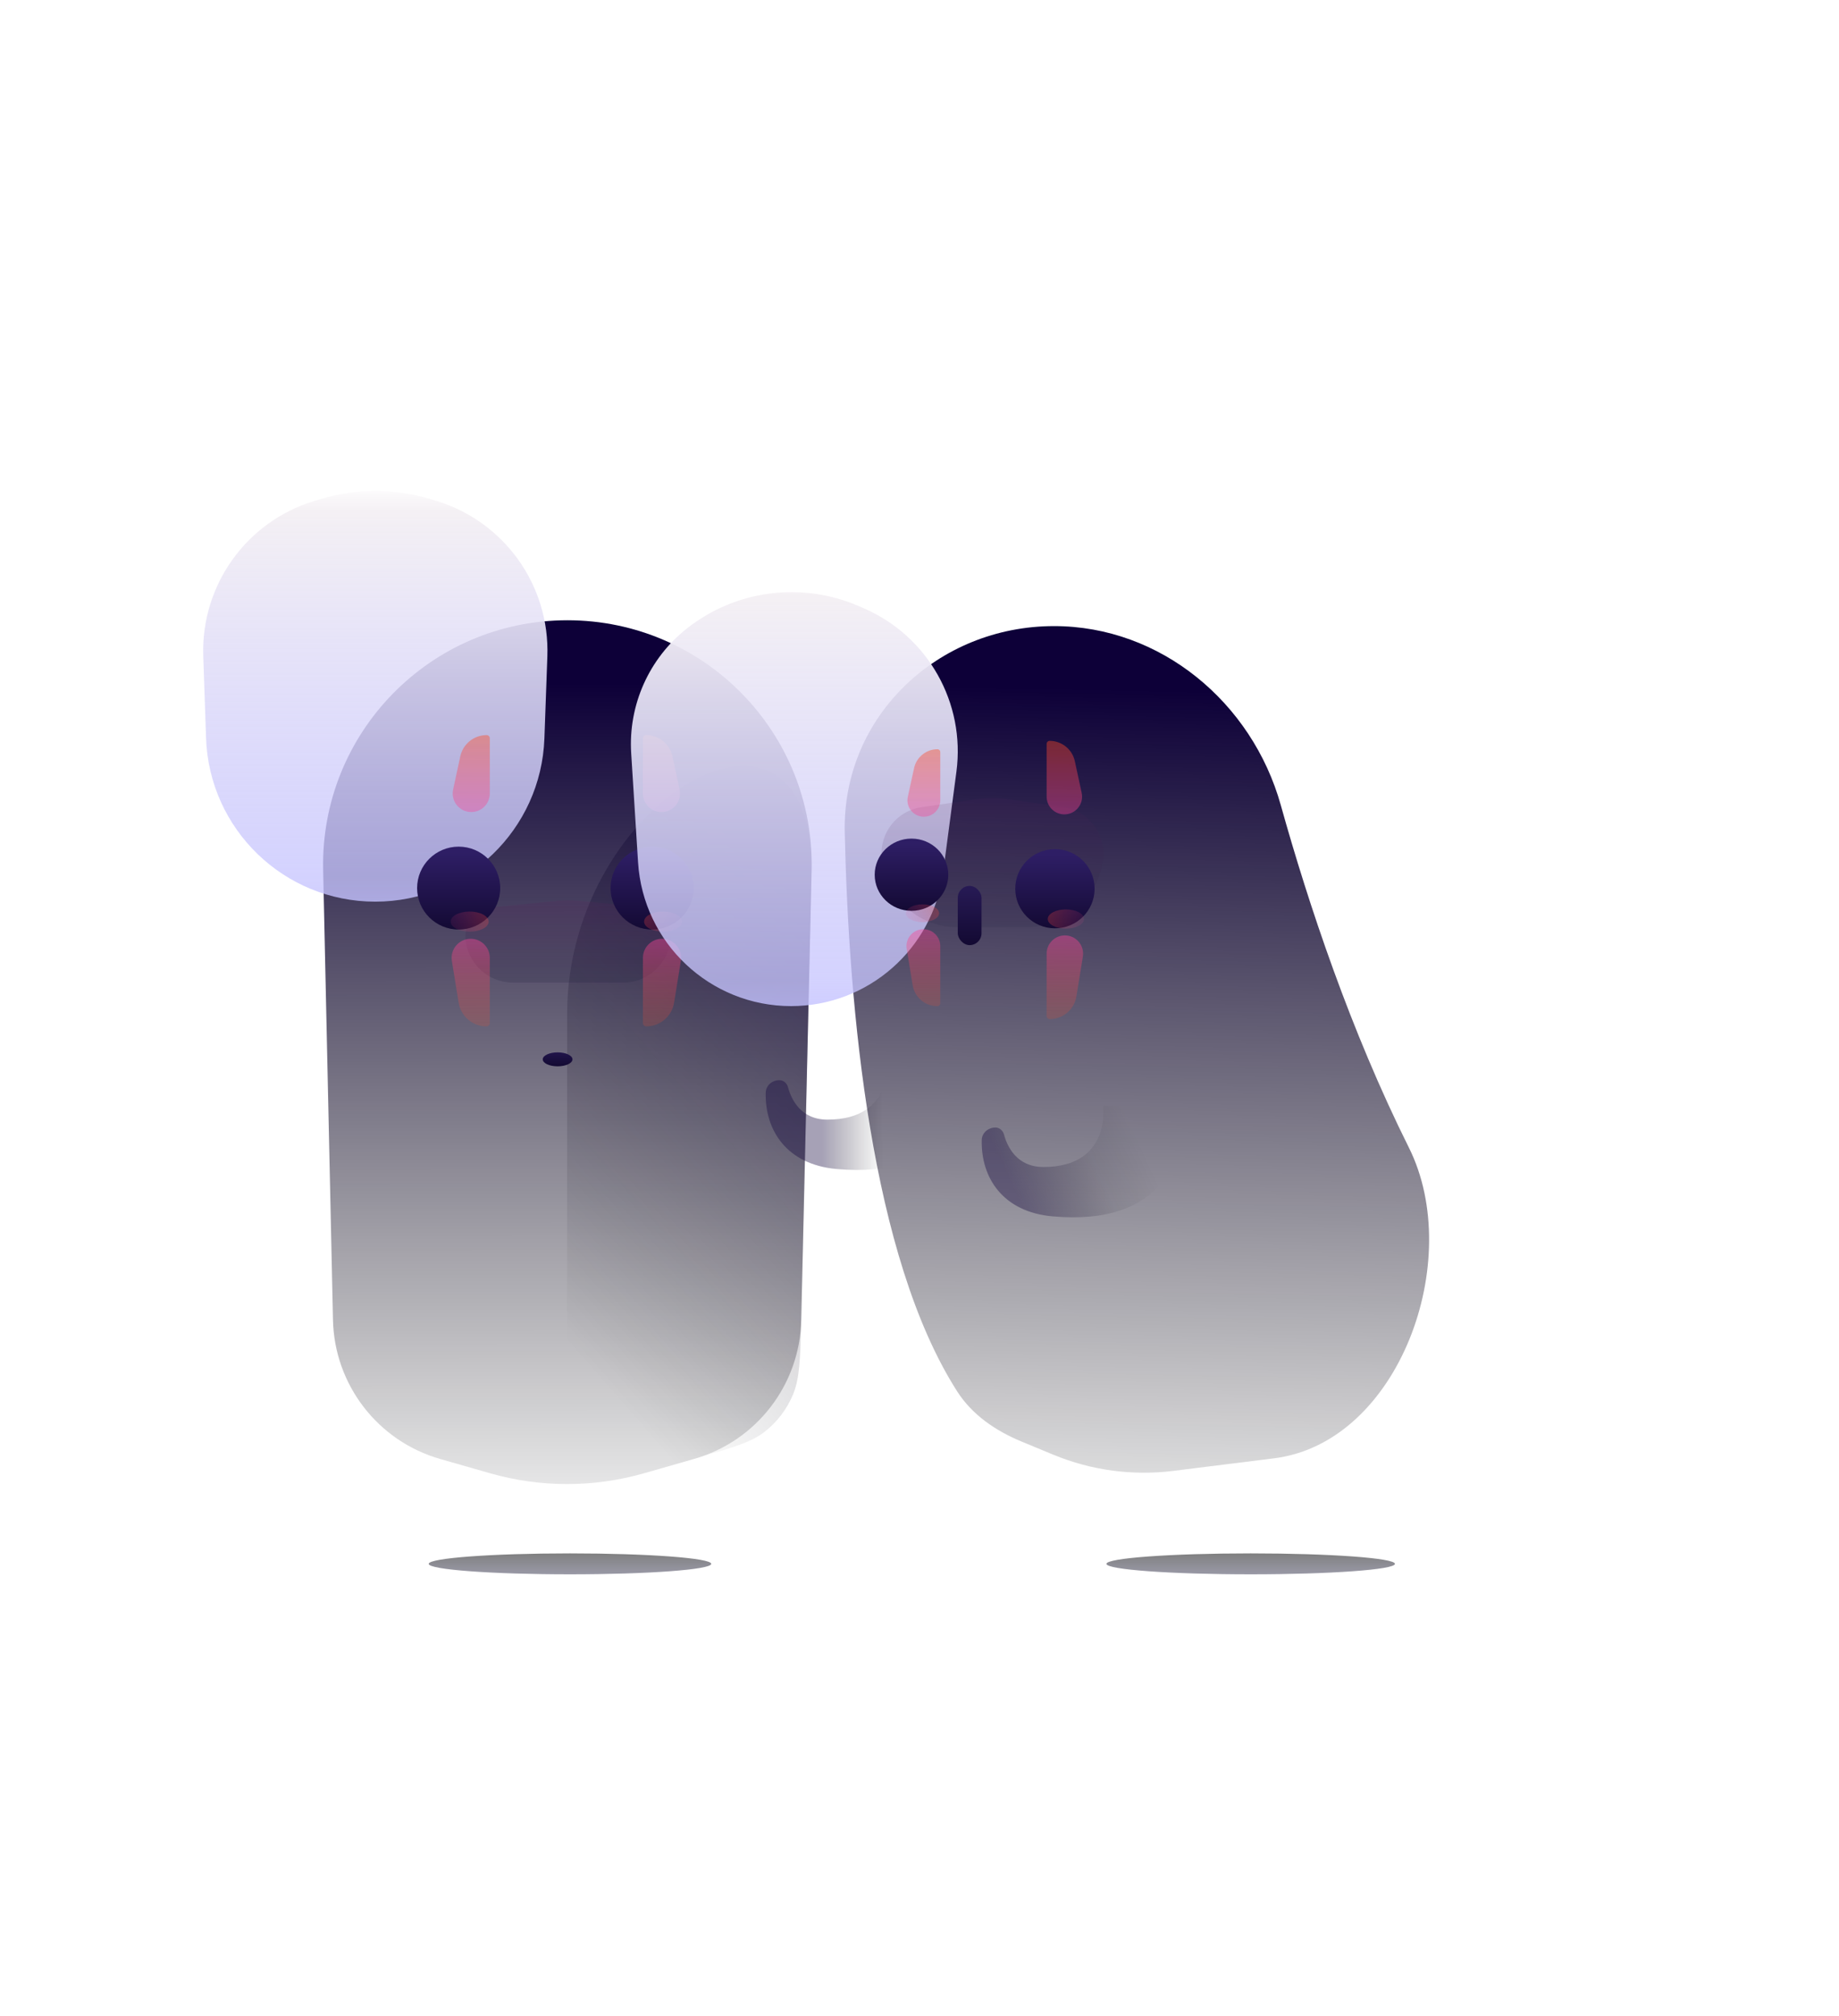<svg width="356" height="390" viewBox="0 0 356 390" fill="none" xmlns="http://www.w3.org/2000/svg">
<g id="ilustra&#195;&#167;&#195;&#163;o">
<g id="Group 10">
<g id="Ellipse 5" opacity="0.5" filter="url(#filter0_f_257087_1299)">
<ellipse cx="110.337" cy="302.559" rx="27.349" ry="2.025" fill="url(#paint0_linear_257087_1299)"/>
</g>
<g id="Group 6">
<path id="Rectangle 1" d="M62.557 168.327C61.977 141.809 83.315 120 109.839 120C136.385 120 157.732 141.845 157.119 168.385L155.111 255.418C154.822 267.936 146.423 278.811 134.384 282.254L124.674 285.032C114.935 287.817 104.611 287.817 94.872 285.032L85.205 282.267C73.144 278.817 64.734 267.915 64.46 255.372L62.557 168.327Z" fill="url(#paint1_linear_257087_1299)"/>
<path id="Rectangle 2" opacity="0.6" d="M109.789 196.153C109.805 154.09 158.044 127.323 157.074 169.375L155.09 255.306C154.915 262.88 154.828 266.667 153.496 269.837C152.315 272.65 150.445 275.106 148.066 276.969C145.385 279.07 141.811 280.092 134.662 282.136L121.865 285.796C115.847 287.517 112.838 288.377 109.753 288.377L109.789 196.153Z" fill="url(#paint2_linear_257087_1299)"/>
<g id="Group 1" filter="url(#filter1_d_257087_1299)">
<g id="Rectangle 3" filter="url(#filter2_ii_257087_1299)">
<path d="M76.54 164.137C76.072 150.407 84.903 138.08 98.054 134.107L99.287 133.735C106.187 131.65 113.549 131.65 120.45 133.735L121.623 134.089C134.804 138.071 143.645 150.437 143.15 164.197L142.58 180.043C141.945 197.671 127.471 211.634 109.831 211.634C92.168 211.634 77.682 197.634 77.081 179.981L76.54 164.137Z" fill="url(#paint3_linear_257087_1299)"/>
</g>
<g id="Rectangle 4" opacity="0.2" filter="url(#filter3_f_257087_1299)">
<path d="M90.121 196.686C89.796 193.545 92.086 190.739 95.227 190.425L107.902 189.162C109.286 189.024 110.68 189.024 112.063 189.162L124.696 190.421C127.856 190.736 130.152 193.568 129.808 196.724C129.295 201.428 125.322 204.991 120.591 204.991H99.328C94.585 204.991 90.609 201.404 90.121 196.686Z" fill="url(#paint4_linear_257087_1299)"/>
</g>
</g>
<g id="Subtract" filter="url(#filter4_dd_257087_1299)">
<path d="M112.946 199.637C112.946 200.383 111.658 200.987 110.069 200.987C108.481 200.987 107.193 200.383 107.193 199.637C107.193 198.892 108.481 198.288 110.069 198.288C111.658 198.288 112.946 198.892 112.946 199.637Z" fill="url(#paint5_linear_257087_1299)"/>
</g>
<g id="Group 4">
<g id="Group 2">
<g id="Ellipse 1" filter="url(#filter5_dd_257087_1299)">
<ellipse cx="90.912" cy="166.504" rx="8.042" ry="8.018" fill="url(#paint6_linear_257087_1299)"/>
</g>
<ellipse id="Ellipse 2" cx="90.912" cy="178.302" rx="3.676" ry="1.947" fill="url(#paint7_linear_257087_1299)"/>
<path id="Rectangle 5" d="M89.103 146.338C89.622 143.936 91.746 142.221 94.204 142.221C94.543 142.221 94.818 142.496 94.818 142.835V153.52C94.818 155.504 93.21 157.112 91.226 157.112C88.937 157.112 87.232 154.999 87.715 152.762L89.103 146.338Z" fill="url(#paint8_linear_257087_1299)"/>
<path id="Rectangle 6" d="M88.787 193.994C89.217 196.636 91.499 198.576 94.175 198.576C94.53 198.576 94.818 198.289 94.818 197.934V185.32C94.818 183.279 93.163 181.624 91.121 181.624C88.843 181.624 87.107 183.665 87.473 185.914L88.787 193.994Z" fill="url(#paint9_linear_257087_1299)"/>
</g>
<g id="Group 3">
<g id="Ellipse 1_2" filter="url(#filter6_dd_257087_1299)">
<ellipse cx="8.042" cy="8.018" rx="8.042" ry="8.018" transform="matrix(-1 0 0 1 136.407 158.486)" fill="url(#paint10_linear_257087_1299)"/>
</g>
<ellipse id="Ellipse 2_2" cx="3.676" cy="1.947" rx="3.676" ry="1.947" transform="matrix(-1 0 0 1 132.041 176.355)" fill="url(#paint11_linear_257087_1299)"/>
<path id="Rectangle 5_2" d="M130.173 146.338C129.654 143.936 127.53 142.221 125.073 142.221C124.734 142.221 124.459 142.496 124.459 142.835V153.52C124.459 155.504 126.067 157.112 128.05 157.112C130.339 157.112 132.044 154.999 131.561 152.762L130.173 146.338Z" fill="url(#paint12_linear_257087_1299)"/>
<path id="Rectangle 6_2" d="M130.489 193.994C130.059 196.636 127.777 198.576 125.101 198.576C124.746 198.576 124.459 198.289 124.459 197.934V185.32C124.459 183.279 126.114 181.624 128.155 181.624C130.433 181.624 132.169 183.665 131.803 185.914L130.489 193.994Z" fill="url(#paint13_linear_257087_1299)"/>
</g>
</g>
</g>
</g>
<g id="Group 5">
<path id="Vector 7" d="M160.18 216.616C173.349 216.616 171.739 204.747 171.739 204.747H187.688C187.688 214.706 183.409 228.086 161.936 226.165C152.27 225.3 148.068 218.652 148.229 211.406C148.26 210.003 149.478 208.976 150.882 208.976C151.673 208.976 152.343 209.579 152.547 210.343C153.132 212.541 154.926 216.616 160.18 216.616Z" fill="url(#paint14_linear_257087_1299)"/>
<path id="Rectangle 1_2" d="M163.529 161.045C163.025 138.586 181.58 121.131 204.045 121.131C224.676 121.131 242.381 135.898 247.938 155.766C253.29 174.9 261.406 199.329 272.742 222.038C283.616 243.82 270.808 279.123 246.649 282.137L227.121 284.574C219.248 285.556 211.254 284.479 203.921 281.447L197.754 278.896C192.771 276.836 188.21 273.749 185.302 269.207C168.607 243.128 164.296 195.293 163.529 161.045Z" fill="url(#paint15_linear_257087_1299)"/>
<g id="Ellipse 6" opacity="0.5" filter="url(#filter7_f_257087_1299)">
<ellipse cx="242.114" cy="302.559" rx="27.924" ry="2.025" fill="url(#paint16_linear_257087_1299)"/>
</g>
<path id="Vector 6" d="M202 225.779C215.168 225.779 213.559 213.911 213.559 213.911H229.507C229.507 223.869 225.228 237.249 203.755 235.328C194.089 234.463 189.888 227.815 190.048 220.569C190.079 219.166 191.298 218.14 192.701 218.14C193.493 218.14 194.162 218.742 194.366 219.507C194.952 221.704 196.746 225.779 202 225.779Z" fill="url(#paint17_linear_257087_1299)"/>
<g id="Group 11">
<g id="Group 1_2" filter="url(#filter8_d_257087_1299)">
<g id="Rectangle 5_3" filter="url(#filter9_ii_257087_1299)">
<path d="M168.944 161.69C168.356 152.357 172.383 143.33 179.72 137.534C189.197 130.047 202.03 128.397 213.093 133.242L214.12 133.692C226.41 139.075 233.66 151.936 231.902 165.237L229.317 184.798C227.366 199.558 214.782 210.589 199.893 210.589C184.227 210.589 171.258 198.412 170.273 182.777L168.944 161.69Z" fill="url(#paint18_linear_257087_1299)"/>
</g>
<g id="Rectangle 4_2" opacity="0.12" filter="url(#filter10_f_257087_1299)">
<path d="M170.666 186.999C170.332 182.28 173.696 178.102 178.378 177.422L188.79 175.91C191.006 175.588 193.257 175.588 195.473 175.91L205.841 177.416C210.543 178.098 213.915 182.303 213.56 187.04C212.986 194.701 206.603 200.624 198.921 200.624H185.291C177.596 200.624 171.211 194.675 170.666 186.999Z" fill="url(#paint19_linear_257087_1299)"/>
</g>
<g id="Rectangle 8" filter="url(#filter11_dd_257087_1299)">
<rect x="187.535" y="187.337" width="4.596" height="11.454" rx="2.298" fill="url(#paint20_linear_257087_1299)"/>
</g>
</g>
<g id="Group 4_2">
<g id="Group 2_2">
<g id="Ellipse 1_3" filter="url(#filter12_dd_257087_1299)">
<ellipse cx="178.574" cy="166.376" rx="7.123" ry="6.987" fill="url(#paint21_linear_257087_1299)"/>
</g>
<ellipse id="Ellipse 2_3" cx="178.575" cy="176.685" rx="3.217" ry="1.718" fill="url(#paint22_linear_257087_1299)"/>
<path id="Rectangle 5_4" d="M176.953 148.6C177.417 146.473 179.3 144.956 181.477 144.956C181.778 144.956 182.022 145.2 182.022 145.501V154.837C182.022 156.592 180.599 158.014 178.844 158.014C176.816 158.014 175.307 156.14 175.74 154.159L176.953 148.6Z" fill="url(#paint23_linear_257087_1299)"/>
<path id="Rectangle 6_3" d="M176.675 190.611C177.059 192.95 179.081 194.668 181.452 194.668C181.767 194.668 182.022 194.413 182.022 194.098V183.049C182.022 181.242 180.557 179.777 178.75 179.777C176.732 179.777 175.195 181.587 175.522 183.578L176.675 190.611Z" fill="url(#paint24_linear_257087_1299)"/>
</g>
<g id="Group 3_2">
<g id="Ellipse 1_4" filter="url(#filter13_dd_257087_1299)">
<ellipse cx="7.682" cy="7.659" rx="7.682" ry="7.659" transform="matrix(-1 -8.71595e-08 -8.76869e-08 1 214.024 158.872)" fill="url(#paint25_linear_257087_1299)"/>
</g>
<ellipse id="Ellipse 2_4" cx="3.512" cy="1.86" rx="3.512" ry="1.86" transform="matrix(-1 -8.71595e-08 -8.76869e-08 1 209.854 175.941)" fill="url(#paint26_linear_257087_1299)"/>
<path id="Rectangle 5_5" d="M208.069 147.268C207.573 144.973 205.544 143.335 203.197 143.335C202.873 143.335 202.61 143.598 202.61 143.922L202.61 154.128C202.61 156.023 204.146 157.559 206.041 157.559C208.228 157.559 209.857 155.541 209.395 153.404L208.069 147.268Z" fill="url(#paint27_linear_257087_1299)"/>
<path id="Rectangle 6_4" d="M208.371 192.79C207.96 195.313 205.781 197.167 203.224 197.167C202.885 197.167 202.61 196.892 202.61 196.554L202.61 184.504C202.61 182.555 204.191 180.974 206.141 180.974C208.317 180.974 209.975 182.923 209.626 185.071L208.371 192.79Z" fill="url(#paint28_linear_257087_1299)"/>
</g>
</g>
</g>
</g>
</g>
<defs>
<filter id="filter0_f_257087_1299" x="-2.017" y="215.529" width="224.708" height="174.059" filterUnits="userSpaceOnUse" color-interpolation-filters="sRGB">
<feFlood flood-opacity="0" result="BackgroundImageFix"/>
<feBlend mode="normal" in="SourceGraphic" in2="BackgroundImageFix" result="shape"/>
<feGaussianBlur stdDeviation="42.502" result="effect1_foregroundBlur_257087_1299"/>
</filter>
<filter id="filter1_d_257087_1299" x="-29.738" y="11.034" width="279.169" height="291.984" filterUnits="userSpaceOnUse" color-interpolation-filters="sRGB">
<feFlood flood-opacity="0" result="BackgroundImageFix"/>
<feColorMatrix in="SourceAlpha" type="matrix" values="0 0 0 0 0 0 0 0 0 0 0 0 0 0 0 0 0 0 127 0" result="hardAlpha"/>
<feOffset dy="-14.877"/>
<feGaussianBlur stdDeviation="53.13"/>
<feColorMatrix type="matrix" values="0 0 0 0 1 0 0 0 0 0.821 0 0 0 0 0.993 0 0 0 0.37 0"/>
<feBlend mode="normal" in2="BackgroundImageFix" result="effect1_dropShadow_257087_1299"/>
<feBlend mode="normal" in="SourceGraphic" in2="effect1_dropShadow_257087_1299" result="shape"/>
</filter>
<filter id="filter2_ii_257087_1299" x="39.331" y="119.42" width="103.838" height="92.214" filterUnits="userSpaceOnUse" color-interpolation-filters="sRGB">
<feFlood flood-opacity="0" result="BackgroundImageFix"/>
<feBlend mode="normal" in="SourceGraphic" in2="BackgroundImageFix" result="shape"/>
<feColorMatrix in="SourceAlpha" type="matrix" values="0 0 0 0 0 0 0 0 0 0 0 0 0 0 0 0 0 0 127 0" result="hardAlpha"/>
<feOffset dy="-9.563"/>
<feGaussianBlur stdDeviation="9.563"/>
<feComposite in2="hardAlpha" operator="arithmetic" k2="-1" k3="1"/>
<feColorMatrix type="matrix" values="0 0 0 0 0.379 0 0 0 0 0.103 0 0 0 0 0.352 0 0 0 0.31 0"/>
<feBlend mode="normal" in2="shape" result="effect1_innerShadow_257087_1299"/>
<feColorMatrix in="SourceAlpha" type="matrix" values="0 0 0 0 0 0 0 0 0 0 0 0 0 0 0 0 0 0 127 0" result="hardAlpha"/>
<feOffset dx="-37.191" dy="-12.751"/>
<feGaussianBlur stdDeviation="42.504"/>
<feComposite in2="hardAlpha" operator="arithmetic" k2="-1" k3="1"/>
<feColorMatrix type="matrix" values="0 0 0 0 0.356 0 0 0 0 0.165 0 0 0 0 0.762 0 0 0 0.28 0"/>
<feBlend mode="normal" in2="effect1_innerShadow_257087_1299" result="effect2_innerShadow_257087_1299"/>
</filter>
<filter id="filter3_f_257087_1299" x="8.321" y="107.289" width="203.291" height="179.471" filterUnits="userSpaceOnUse" color-interpolation-filters="sRGB">
<feFlood flood-opacity="0" result="BackgroundImageFix"/>
<feBlend mode="normal" in="SourceGraphic" in2="BackgroundImageFix" result="shape"/>
<feGaussianBlur stdDeviation="40.885" result="effect1_foregroundBlur_257087_1299"/>
</filter>
<filter id="filter4_dd_257087_1299" x="95.504" y="189.399" width="29.131" height="29.653" filterUnits="userSpaceOnUse" color-interpolation-filters="sRGB">
<feFlood flood-opacity="0" result="BackgroundImageFix"/>
<feColorMatrix in="SourceAlpha" type="matrix" values="0 0 0 0 0 0 0 0 0 0 0 0 0 0 0 0 0 0 127 0" result="hardAlpha"/>
<feOffset dy="6.376"/>
<feGaussianBlur stdDeviation="5.844"/>
<feColorMatrix type="matrix" values="0 0 0 0 0.599 0 0 0 0 0.28 0 0 0 0 0.85 0 0 0 0.35 0"/>
<feBlend mode="normal" in2="BackgroundImageFix" result="effect1_dropShadow_257087_1299"/>
<feColorMatrix in="SourceAlpha" type="matrix" values="0 0 0 0 0 0 0 0 0 0 0 0 0 0 0 0 0 0 127 0" result="hardAlpha"/>
<feOffset dx="-2.125" dy="-1.063"/>
<feGaussianBlur stdDeviation="3.913"/>
<feColorMatrix type="matrix" values="0 0 0 0 1 0 0 0 0 1 0 0 0 0 1 0 0 0 0.2 0"/>
<feBlend mode="normal" in2="effect1_dropShadow_257087_1299" result="effect2_dropShadow_257087_1299"/>
<feBlend mode="normal" in="SourceGraphic" in2="effect2_dropShadow_257087_1299" result="shape"/>
</filter>
<filter id="filter5_dd_257087_1299" x="75.431" y="154.236" width="30.961" height="35.163" filterUnits="userSpaceOnUse" color-interpolation-filters="sRGB">
<feFlood flood-opacity="0" result="BackgroundImageFix"/>
<feColorMatrix in="SourceAlpha" type="matrix" values="0 0 0 0 0 0 0 0 0 0 0 0 0 0 0 0 0 0 127 0" result="hardAlpha"/>
<feOffset dy="7.438"/>
<feGaussianBlur stdDeviation="3.719"/>
<feColorMatrix type="matrix" values="0 0 0 0 0.603 0 0 0 0 0.39 0 0 0 0 0.875 0 0 0 0.32 0"/>
<feBlend mode="normal" in2="BackgroundImageFix" result="effect1_dropShadow_257087_1299"/>
<feColorMatrix in="SourceAlpha" type="matrix" values="0 0 0 0 0 0 0 0 0 0 0 0 0 0 0 0 0 0 127 0" result="hardAlpha"/>
<feOffset dx="-2.125" dy="-2.125"/>
<feGaussianBlur stdDeviation="1.063"/>
<feColorMatrix type="matrix" values="0 0 0 0 1 0 0 0 0 1 0 0 0 0 1 0 0 0 0.4 0"/>
<feBlend mode="normal" in2="effect1_dropShadow_257087_1299" result="effect2_dropShadow_257087_1299"/>
<feBlend mode="normal" in="SourceGraphic" in2="effect2_dropShadow_257087_1299" result="shape"/>
</filter>
<filter id="filter6_dd_257087_1299" x="112.884" y="154.236" width="30.961" height="35.163" filterUnits="userSpaceOnUse" color-interpolation-filters="sRGB">
<feFlood flood-opacity="0" result="BackgroundImageFix"/>
<feColorMatrix in="SourceAlpha" type="matrix" values="0 0 0 0 0 0 0 0 0 0 0 0 0 0 0 0 0 0 127 0" result="hardAlpha"/>
<feOffset dy="7.438"/>
<feGaussianBlur stdDeviation="3.719"/>
<feColorMatrix type="matrix" values="0 0 0 0 0.603 0 0 0 0 0.39 0 0 0 0 0.875 0 0 0 0.32 0"/>
<feBlend mode="normal" in2="BackgroundImageFix" result="effect1_dropShadow_257087_1299"/>
<feColorMatrix in="SourceAlpha" type="matrix" values="0 0 0 0 0 0 0 0 0 0 0 0 0 0 0 0 0 0 127 0" result="hardAlpha"/>
<feOffset dx="-2.125" dy="-2.125"/>
<feGaussianBlur stdDeviation="1.063"/>
<feColorMatrix type="matrix" values="0 0 0 0 1 0 0 0 0 1 0 0 0 0 1 0 0 0 0.4 0"/>
<feBlend mode="normal" in2="effect1_dropShadow_257087_1299" result="effect2_dropShadow_257087_1299"/>
<feBlend mode="normal" in="SourceGraphic" in2="effect2_dropShadow_257087_1299" result="shape"/>
</filter>
<filter id="filter7_f_257087_1299" x="129.185" y="215.529" width="225.857" height="174.059" filterUnits="userSpaceOnUse" color-interpolation-filters="sRGB">
<feFlood flood-opacity="0" result="BackgroundImageFix"/>
<feBlend mode="normal" in="SourceGraphic" in2="BackgroundImageFix" result="shape"/>
<feGaussianBlur stdDeviation="42.502" result="effect1_foregroundBlur_257087_1299"/>
</filter>
<filter id="filter8_d_257087_1299" x="60.501" y="0.858" width="280.048" height="296.865" filterUnits="userSpaceOnUse" color-interpolation-filters="sRGB">
<feFlood flood-opacity="0" result="BackgroundImageFix"/>
<feColorMatrix in="SourceAlpha" type="matrix" values="0 0 0 0 0 0 0 0 0 0 0 0 0 0 0 0 0 0 127 0" result="hardAlpha"/>
<feOffset dy="-21.252"/>
<feGaussianBlur stdDeviation="54.193"/>
<feColorMatrix type="matrix" values="0 0 0 0 1 0 0 0 0 0.821 0 0 0 0 0.993 0 0 0 0.35 0"/>
<feBlend mode="normal" in2="BackgroundImageFix" result="effect1_dropShadow_257087_1299"/>
<feBlend mode="normal" in="SourceGraphic" in2="effect1_dropShadow_257087_1299" result="shape"/>
</filter>
<filter id="filter9_ii_257087_1299" x="122.132" y="120.933" width="110.031" height="104.533" filterUnits="userSpaceOnUse" color-interpolation-filters="sRGB">
<feFlood flood-opacity="0" result="BackgroundImageFix"/>
<feBlend mode="normal" in="SourceGraphic" in2="BackgroundImageFix" result="shape"/>
<feColorMatrix in="SourceAlpha" type="matrix" values="0 0 0 0 0 0 0 0 0 0 0 0 0 0 0 0 0 0 127 0" result="hardAlpha"/>
<feOffset dy="-9.563"/>
<feGaussianBlur stdDeviation="9.563"/>
<feComposite in2="hardAlpha" operator="arithmetic" k2="-1" k3="1"/>
<feColorMatrix type="matrix" values="0 0 0 0 0.379 0 0 0 0 0.103 0 0 0 0 0.352 0 0 0 0.31 0"/>
<feBlend mode="normal" in2="shape" result="effect1_innerShadow_257087_1299"/>
<feColorMatrix in="SourceAlpha" type="matrix" values="0 0 0 0 0 0 0 0 0 0 0 0 0 0 0 0 0 0 127 0" result="hardAlpha"/>
<feOffset dx="-46.755" dy="14.877"/>
<feGaussianBlur stdDeviation="42.504"/>
<feComposite in2="hardAlpha" operator="arithmetic" k2="-1" k3="1"/>
<feColorMatrix type="matrix" values="0 0 0 0 0.291 0 0 0 0 0.062 0 0 0 0 0.779 0 0 0 0.28 0"/>
<feBlend mode="normal" in2="effect1_innerShadow_257087_1299" result="effect2_innerShadow_257087_1299"/>
</filter>
<filter id="filter10_f_257087_1299" x="88.874" y="93.899" width="206.481" height="188.494" filterUnits="userSpaceOnUse" color-interpolation-filters="sRGB">
<feFlood flood-opacity="0" result="BackgroundImageFix"/>
<feBlend mode="normal" in="SourceGraphic" in2="BackgroundImageFix" result="shape"/>
<feGaussianBlur stdDeviation="40.885" result="effect1_foregroundBlur_257087_1299"/>
</filter>
<filter id="filter11_dd_257087_1299" x="175.847" y="178.448" width="27.973" height="38.407" filterUnits="userSpaceOnUse" color-interpolation-filters="sRGB">
<feFlood flood-opacity="0" result="BackgroundImageFix"/>
<feColorMatrix in="SourceAlpha" type="matrix" values="0 0 0 0 0 0 0 0 0 0 0 0 0 0 0 0 0 0 127 0" result="hardAlpha"/>
<feOffset dy="6.376"/>
<feGaussianBlur stdDeviation="5.844"/>
<feColorMatrix type="matrix" values="0 0 0 0 0.599 0 0 0 0 0.28 0 0 0 0 0.85 0 0 0 0.35 0"/>
<feBlend mode="normal" in2="BackgroundImageFix" result="effect1_dropShadow_257087_1299"/>
<feColorMatrix in="SourceAlpha" type="matrix" values="0 0 0 0 0 0 0 0 0 0 0 0 0 0 0 0 0 0 127 0" result="hardAlpha"/>
<feOffset dx="-2.125" dy="-1.063"/>
<feGaussianBlur stdDeviation="3.913"/>
<feColorMatrix type="matrix" values="0 0 0 0 1 0 0 0 0 1 0 0 0 0 1 0 0 0 0.2 0"/>
<feBlend mode="normal" in2="effect1_dropShadow_257087_1299" result="effect2_dropShadow_257087_1299"/>
<feBlend mode="normal" in="SourceGraphic" in2="effect2_dropShadow_257087_1299" result="shape"/>
</filter>
<filter id="filter12_dd_257087_1299" x="159.033" y="153.108" width="31.882" height="34.465" filterUnits="userSpaceOnUse" color-interpolation-filters="sRGB">
<feFlood flood-opacity="0" result="BackgroundImageFix"/>
<feColorMatrix in="SourceAlpha" type="matrix" values="0 0 0 0 0 0 0 0 0 0 0 0 0 0 0 0 0 0 127 0" result="hardAlpha"/>
<feOffset dx="-5.313" dy="7.105"/>
<feGaussianBlur stdDeviation="3.553"/>
<feColorMatrix type="matrix" values="0 0 0 0 0.603 0 0 0 0 0.39 0 0 0 0 0.875 0 0 0 0.32 0"/>
<feBlend mode="normal" in2="BackgroundImageFix" result="effect1_dropShadow_257087_1299"/>
<feColorMatrix in="SourceAlpha" type="matrix" values="0 0 0 0 0 0 0 0 0 0 0 0 0 0 0 0 0 0 127 0" result="hardAlpha"/>
<feOffset dx="3.188" dy="-4.25"/>
<feGaussianBlur stdDeviation="1.015"/>
<feColorMatrix type="matrix" values="0 0 0 0 1 0 0 0 0 1 0 0 0 0 1 0 0 0 0.4 0"/>
<feBlend mode="normal" in2="effect1_dropShadow_257087_1299" result="effect2_dropShadow_257087_1299"/>
<feBlend mode="normal" in="SourceGraphic" in2="effect2_dropShadow_257087_1299" result="shape"/>
</filter>
<filter id="filter13_dd_257087_1299" x="187.304" y="154.812" width="30.875" height="33.921" filterUnits="userSpaceOnUse" color-interpolation-filters="sRGB">
<feFlood flood-opacity="0" result="BackgroundImageFix"/>
<feColorMatrix in="SourceAlpha" type="matrix" values="0 0 0 0 0 0 0 0 0 0 0 0 0 0 0 0 0 0 127 0" result="hardAlpha"/>
<feOffset dx="-4.25" dy="7.438"/>
<feGaussianBlur stdDeviation="3.553"/>
<feColorMatrix type="matrix" values="0 0 0 0 0.603 0 0 0 0 0.39 0 0 0 0 0.875 0 0 0 0.32 0"/>
<feBlend mode="normal" in2="BackgroundImageFix" result="effect1_dropShadow_257087_1299"/>
<feColorMatrix in="SourceAlpha" type="matrix" values="0 0 0 0 0 0 0 0 0 0 0 0 0 0 0 0 0 0 127 0" result="hardAlpha"/>
<feOffset dx="2.125" dy="-2.03"/>
<feGaussianBlur stdDeviation="1.015"/>
<feColorMatrix type="matrix" values="0 0 0 0 1 0 0 0 0 1 0 0 0 0 1 0 0 0 0.4 0"/>
<feBlend mode="normal" in2="effect1_dropShadow_257087_1299" result="effect2_dropShadow_257087_1299"/>
<feBlend mode="normal" in="SourceGraphic" in2="effect2_dropShadow_257087_1299" result="shape"/>
</filter>
<linearGradient id="paint0_linear_257087_1299" x1="110.337" y1="300.534" x2="110.337" y2="304.584" gradientUnits="userSpaceOnUse">
<stop/>
<stop offset="1" stop-color="#151433" stop-opacity="0.87"/>
<stop offset="1" stop-color="#251F27" stop-opacity="0.87"/>
</linearGradient>
<linearGradient id="paint1_linear_257087_1299" x1="109.868" y1="132.141" x2="109.985" y2="304.299" gradientUnits="userSpaceOnUse">
<stop stop-color="#0D0038"/>
<stop offset="1" stop-opacity="0"/>
</linearGradient>
<linearGradient id="paint2_linear_257087_1299" x1="137.117" y1="154.47" x2="69.487" y2="213.8" gradientUnits="userSpaceOnUse">
<stop stop-color="#0D0038" stop-opacity="0.64"/>
<stop offset="1" stop-opacity="0"/>
</linearGradient>
<linearGradient id="paint3_linear_257087_1299" x1="109.868" y1="130.538" x2="109.868" y2="211.634" gradientUnits="userSpaceOnUse">
<stop stop-color="white"/>
<stop offset="0.07" stop-color="#F4F0F4" stop-opacity="0.991"/>
<stop offset="0.942" stop-color="#C7C5FE" stop-opacity="0.77"/>
<stop offset="1" stop-color="#C4C2FF" stop-opacity="0.81"/>
</linearGradient>
<linearGradient id="paint4_linear_257087_1299" x1="109.983" y1="188.955" x2="109.983" y2="204.991" gradientUnits="userSpaceOnUse">
<stop stop-color="#5B225C"/>
<stop offset="1" stop-color="#151433" stop-opacity="0.87"/>
<stop offset="1" stop-color="#59266B" stop-opacity="0.87"/>
</linearGradient>
<linearGradient id="paint5_linear_257087_1299" x1="110.762" y1="197.228" x2="110.763" y2="201.346" gradientUnits="userSpaceOnUse">
<stop stop-color="#261953"/>
<stop offset="1" stop-color="#11082F"/>
</linearGradient>
<linearGradient id="paint6_linear_257087_1299" x1="90.912" y1="159.636" x2="90.918" y2="175.944" gradientUnits="userSpaceOnUse">
<stop stop-color="#2E1E65"/>
<stop offset="1" stop-color="#11082F"/>
</linearGradient>
<linearGradient id="paint7_linear_257087_1299" x1="97.231" y1="176.355" x2="84.34" y2="181.291" gradientUnits="userSpaceOnUse">
<stop stop-color="#FE4A23" stop-opacity="0.35"/>
<stop offset="1" stop-color="#FA43B0" stop-opacity="0"/>
</linearGradient>
<linearGradient id="paint8_linear_257087_1299" x1="90.796" y1="142.221" x2="90.688" y2="159.929" gradientUnits="userSpaceOnUse">
<stop stop-color="#FE4A23" stop-opacity="0.42"/>
<stop offset="1" stop-color="#FA43B0" stop-opacity="0.38"/>
</linearGradient>
<linearGradient id="paint9_linear_257087_1299" x1="90.796" y1="198.576" x2="90.656" y2="178.417" gradientUnits="userSpaceOnUse">
<stop stop-color="#FE4A23" stop-opacity="0.17"/>
<stop offset="1" stop-color="#FA43B0" stop-opacity="0.48"/>
</linearGradient>
<linearGradient id="paint10_linear_257087_1299" x1="8.042" y1="1.15" x2="8.049" y2="17.457" gradientUnits="userSpaceOnUse">
<stop stop-color="#2E1E65"/>
<stop offset="1" stop-color="#11082F"/>
</linearGradient>
<linearGradient id="paint11_linear_257087_1299" x1="9.995" y1="-3.47531e-07" x2="-2.895" y2="4.936" gradientUnits="userSpaceOnUse">
<stop stop-color="#FE4A23" stop-opacity="0.35"/>
<stop offset="1" stop-color="#FA43B0" stop-opacity="0"/>
</linearGradient>
<linearGradient id="paint12_linear_257087_1299" x1="128.48" y1="142.221" x2="128.588" y2="159.929" gradientUnits="userSpaceOnUse">
<stop stop-color="#FE4A23" stop-opacity="0.42"/>
<stop offset="1" stop-color="#FA43B0" stop-opacity="0.38"/>
</linearGradient>
<linearGradient id="paint13_linear_257087_1299" x1="128.48" y1="198.576" x2="128.62" y2="178.417" gradientUnits="userSpaceOnUse">
<stop stop-color="#FE4A23" stop-opacity="0.17"/>
<stop offset="1" stop-color="#FA43B0" stop-opacity="0.48"/>
</linearGradient>
<linearGradient id="paint14_linear_257087_1299" x1="159.072" y1="212.651" x2="170.988" y2="212.651" gradientUnits="userSpaceOnUse">
<stop stop-color="#0D0038" stop-opacity="0.37"/>
<stop offset="1" stop-opacity="0"/>
</linearGradient>
<linearGradient id="paint15_linear_257087_1299" x1="213.615" y1="133.273" x2="210.209" y2="309.741" gradientUnits="userSpaceOnUse">
<stop stop-color="#0D0038"/>
<stop offset="1" stop-opacity="0"/>
</linearGradient>
<linearGradient id="paint16_linear_257087_1299" x1="242.114" y1="300.534" x2="242.114" y2="304.584" gradientUnits="userSpaceOnUse">
<stop/>
<stop offset="1" stop-color="#151433" stop-opacity="0.87"/>
<stop offset="1" stop-color="#251F27" stop-opacity="0.87"/>
</linearGradient>
<linearGradient id="paint17_linear_257087_1299" x1="193.704" y1="224.619" x2="217.183" y2="213.756" gradientUnits="userSpaceOnUse">
<stop stop-color="#0D0038" stop-opacity="0.37"/>
<stop offset="0.627" stop-color="#050015" stop-opacity="0.08"/>
<stop offset="1" stop-opacity="0"/>
</linearGradient>
<linearGradient id="paint18_linear_257087_1299" x1="201.437" y1="125.37" x2="201.437" y2="210.589" gradientUnits="userSpaceOnUse">
<stop stop-color="white"/>
<stop offset="0.07" stop-color="#F4F0F4" stop-opacity="0.991"/>
<stop offset="0.942" stop-color="#C7C5FE" stop-opacity="0.77"/>
<stop offset="1" stop-color="#C4C2FF" stop-opacity="0.81"/>
</linearGradient>
<linearGradient id="paint19_linear_257087_1299" x1="192.131" y1="175.425" x2="192.131" y2="200.624" gradientUnits="userSpaceOnUse">
<stop stop-color="#5B225C"/>
<stop offset="1" stop-color="#151433" stop-opacity="0.87"/>
<stop offset="1" stop-color="#59266B" stop-opacity="0.87"/>
</linearGradient>
<linearGradient id="paint20_linear_257087_1299" x1="189.833" y1="188.158" x2="189.844" y2="199.806" gradientUnits="userSpaceOnUse">
<stop stop-color="#261953"/>
<stop offset="1" stop-color="#11082F"/>
</linearGradient>
<linearGradient id="paint21_linear_257087_1299" x1="178.574" y1="160.391" x2="178.58" y2="174.602" gradientUnits="userSpaceOnUse">
<stop stop-color="#2E1E65"/>
<stop offset="1" stop-color="#11082F"/>
</linearGradient>
<linearGradient id="paint22_linear_257087_1299" x1="184.104" y1="174.967" x2="172.801" y2="179.259" gradientUnits="userSpaceOnUse">
<stop stop-color="#FE4A23" stop-opacity="0.35"/>
<stop offset="1" stop-color="#FA43B0" stop-opacity="0"/>
</linearGradient>
<linearGradient id="paint23_linear_257087_1299" x1="178.46" y1="144.956" x2="178.366" y2="160.484" gradientUnits="userSpaceOnUse">
<stop stop-color="#FE4A23" stop-opacity="0.42"/>
<stop offset="1" stop-color="#FA43B0" stop-opacity="0.38"/>
</linearGradient>
<linearGradient id="paint24_linear_257087_1299" x1="178.46" y1="194.668" x2="178.338" y2="176.96" gradientUnits="userSpaceOnUse">
<stop stop-color="#FE4A23" stop-opacity="0.17"/>
<stop offset="1" stop-color="#FA43B0" stop-opacity="0.48"/>
</linearGradient>
<linearGradient id="paint25_linear_257087_1299" x1="7.682" y1="1.099" x2="7.688" y2="16.676" gradientUnits="userSpaceOnUse">
<stop stop-color="#2E1E65"/>
<stop offset="1" stop-color="#11082F"/>
</linearGradient>
<linearGradient id="paint26_linear_257087_1299" x1="9.548" y1="-3.3197e-07" x2="-2.766" y2="4.715" gradientUnits="userSpaceOnUse">
<stop stop-color="#FE4A23" stop-opacity="0.35"/>
<stop offset="1" stop-color="#FA43B0" stop-opacity="0"/>
</linearGradient>
<linearGradient id="paint27_linear_257087_1299" x1="206.451" y1="143.335" x2="206.555" y2="160.25" gradientUnits="userSpaceOnUse">
<stop stop-color="#FE4A23" stop-opacity="0.42"/>
<stop offset="1" stop-color="#FA43B0" stop-opacity="0.38"/>
</linearGradient>
<linearGradient id="paint28_linear_257087_1299" x1="206.451" y1="197.167" x2="206.585" y2="177.911" gradientUnits="userSpaceOnUse">
<stop stop-color="#FE4A23" stop-opacity="0.17"/>
<stop offset="1" stop-color="#FA43B0" stop-opacity="0.48"/>
</linearGradient>
</defs>
</svg>
